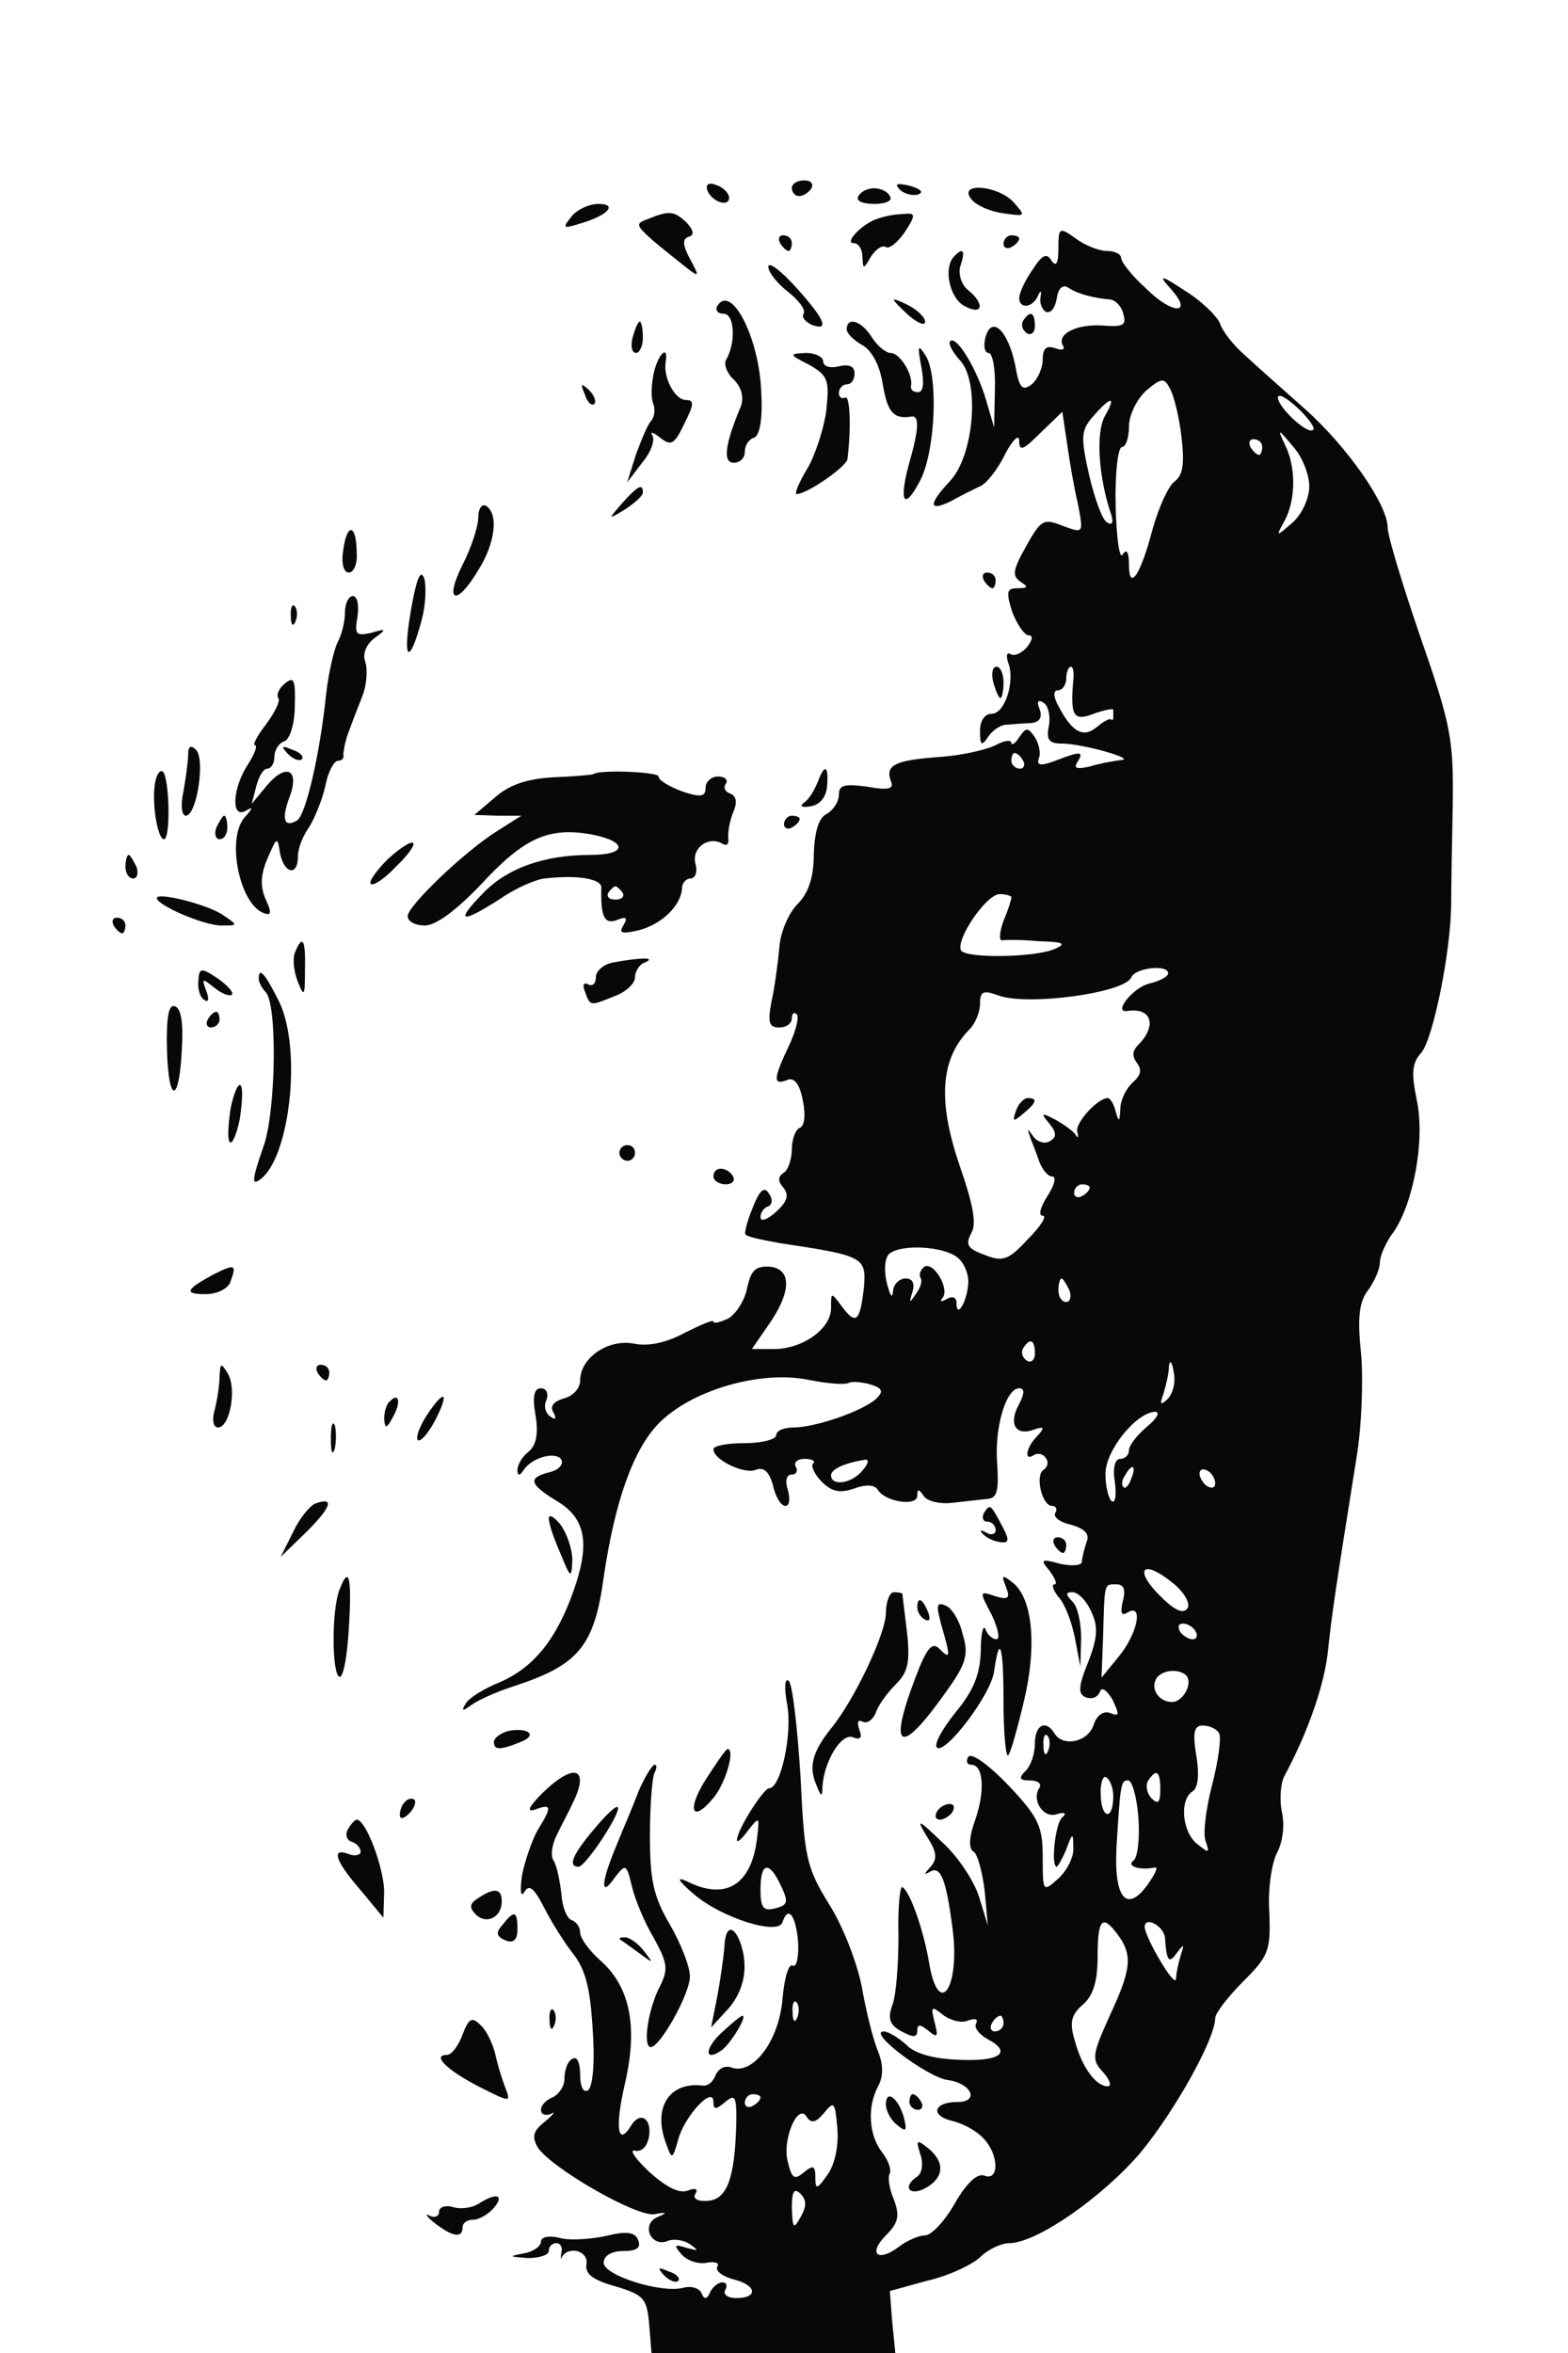 <?xml version="1.0" standalone="no"?>
<!DOCTYPE svg PUBLIC "-//W3C//DTD SVG 20010904//EN"
 "http://www.w3.org/TR/2001/REC-SVG-20010904/DTD/svg10.dtd">
<svg version="1.0" xmlns="http://www.w3.org/2000/svg"
 width="200pt" height="300pt" viewBox="0 0 200 300"
 preserveAspectRatio="xMidYMid meet">

<g transform="translate(0,300) scale(0.1,-0.1)"
fill="#080808" stroke="none">
<path d="M902 2758 c5 -15 28 -23 28 -10 0 5 -7 13 -16 16 -10 4 -14 1 -12 -6z"/>
<path d="M1010 2760 c0 -5 4 -10 9 -10 6 0 13 5 16 10 3 6 -1 10 -9 10 -9 0
-16 -4 -16 -10z"/>
<path d="M1148 2758 c5 -5 16 -8 23 -6 8 3 3 7 -10 11 -17 4 -21 3 -13 -5z"/>
<path d="M1095 2750 c-4 -6 5 -10 20 -10 15 0 24 4 20 10 -3 6 -12 10 -20 10
-8 0 -17 -4 -20 -10z"/>
<path d="M1239 2746 c6 -8 25 -16 41 -18 28 -4 29 -4 13 14 -20 22 -72 26 -54
4z"/>
<path d="M729 2724 c-12 -15 -11 -16 11 -9 35 10 49 25 23 25 -11 0 -27 -7
-34 -16z"/>
<path d="M827 2721 c-17 -6 -16 -8 5 -27 13 -11 32 -26 42 -34 18 -14 19 -14
6 10 -9 17 -10 25 -2 28 8 2 7 8 -2 18 -16 15 -22 16 -49 5z"/>
<path d="M1119 2721 c-19 -6 -43 -31 -30 -31 6 0 11 -8 11 -17 1 -17 1 -17 11
0 6 9 14 15 19 12 4 -3 15 6 24 19 15 23 14 25 -3 23 -10 0 -24 -3 -32 -6z"/>
<path d="M1350 2683 c0 -19 -3 -24 -9 -15 -6 10 -12 7 -24 -12 -10 -14 -17
-30 -17 -36 0 -14 17 -13 24 3 3 7 5 7 3 -3 -1 -8 3 -16 8 -18 6 -1 11 6 13
18 2 13 8 18 15 13 12 -8 32 -13 54 -15 6 -1 14 -9 16 -19 4 -14 -1 -16 -27
-14 -33 2 -59 -11 -50 -26 3 -5 -2 -6 -10 -3 -11 4 -16 0 -16 -14 0 -11 -6
-25 -14 -32 -12 -9 -16 -5 -21 24 -9 44 -30 65 -38 36 -3 -11 -1 -20 4 -20 5
0 9 -21 8 -47 l-1 -48 -10 34 c-11 39 -38 84 -46 76 -3 -3 3 -14 13 -25 25
-28 17 -121 -13 -153 -28 -30 -28 -40 1 -26 12 7 29 15 37 19 8 3 23 22 32 41
10 19 18 26 18 17 0 -14 5 -12 27 10 l28 27 6 -40 c3 -22 9 -57 14 -78 7 -37
7 -37 -18 -28 -28 11 -29 10 -55 -38 -10 -20 -10 -26 0 -33 10 -6 9 -8 -4 -8
-14 0 -15 -4 -7 -30 6 -16 16 -30 21 -30 6 0 5 -6 -2 -15 -7 -8 -16 -12 -21
-9 -5 3 -6 -2 -3 -11 9 -23 -4 -65 -21 -65 -9 0 -15 -9 -15 -22 0 -18 2 -20
10 -8 5 8 15 15 22 16 7 0 21 2 32 2 12 1 16 7 12 18 -4 9 -2 13 5 8 6 -3 9
-17 7 -29 -4 -18 0 -23 16 -23 27 0 96 -20 76 -21 -8 -1 -26 -4 -39 -8 -17 -4
-22 -3 -17 5 9 14 5 15 -28 2 -19 -7 -24 -6 -21 3 3 7 0 19 -5 27 -9 13 -11
13 -20 0 -5 -8 -10 -11 -10 -7 0 4 -9 3 -20 -3 -12 -6 -43 -13 -70 -15 -57 -4
-71 -10 -64 -30 5 -11 -2 -13 -30 -8 -29 4 -36 2 -36 -10 0 -9 -7 -20 -16 -25
-10 -5 -15 -23 -16 -51 0 -30 -7 -50 -21 -64 -11 -11 -22 -36 -23 -56 -2 -20
-6 -51 -10 -68 -5 -27 -3 -33 10 -33 9 0 16 5 16 12 0 6 3 8 6 5 4 -3 -1 -22
-10 -41 -20 -42 -20 -50 -2 -43 9 4 16 -5 20 -26 4 -19 2 -33 -4 -35 -5 -2
-10 -14 -10 -27 0 -13 -5 -27 -10 -30 -8 -5 -8 -11 -1 -19 8 -10 5 -18 -9 -31
-11 -10 -20 -13 -20 -7 0 6 4 12 10 14 5 2 6 9 1 16 -6 10 -12 5 -21 -18 -7
-17 -11 -32 -9 -34 2 -3 22 -7 44 -11 107 -16 110 -18 107 -56 -5 -44 -10 -49
-28 -25 -14 19 -14 19 -14 -2 0 -26 -36 -52 -73 -52 l-28 0 20 29 c30 42 32
73 3 76 -18 1 -24 -4 -29 -27 -3 -16 -14 -33 -24 -39 -11 -5 -19 -7 -19 -4 0
3 -16 -4 -36 -14 -24 -13 -47 -18 -66 -14 -32 6 -68 -18 -68 -47 0 -10 -9 -20
-21 -23 -13 -4 -18 -10 -13 -18 4 -8 3 -10 -4 -5 -6 4 -9 13 -5 21 3 8 0 15
-7 15 -9 0 -11 -11 -7 -34 4 -24 1 -39 -9 -47 -8 -6 -14 -17 -14 -23 0 -8 3
-8 8 0 11 16 41 24 48 13 3 -6 -3 -13 -15 -16 -28 -7 -26 -15 8 -36 38 -22 44
-54 23 -114 -22 -63 -51 -99 -95 -118 -20 -8 -39 -20 -43 -27 -6 -10 -4 -10 7
-2 8 6 32 17 54 24 83 27 103 51 115 139 14 95 37 162 70 196 41 42 128 68
190 56 25 -5 48 -7 53 -4 4 2 16 1 27 -2 16 -5 17 -9 8 -18 -17 -16 -78 -37
-106 -37 -12 0 -22 -4 -22 -10 0 -5 -18 -10 -40 -10 -22 0 -40 -3 -40 -8 0
-13 39 -32 54 -26 10 4 17 -2 22 -20 3 -14 10 -26 16 -26 5 0 6 9 3 20 -4 12
-2 20 5 20 6 0 8 5 5 10 -3 5 2 10 11 10 10 0 15 -3 11 -6 -3 -3 2 -14 11 -23
13 -13 23 -15 41 -9 16 6 27 5 31 -2 10 -15 50 -21 50 -7 0 9 2 9 8 0 4 -7 21
-11 37 -9 17 2 37 4 45 5 12 1 14 11 12 44 -4 46 11 97 28 97 7 0 7 -6 0 -20
-14 -25 -5 -41 18 -33 14 5 15 3 5 -8 -15 -15 -17 -33 -4 -24 5 3 12 1 15 -4
4 -5 2 -12 -3 -15 -11 -7 -2 -46 11 -46 5 0 7 -4 4 -9 -3 -5 6 -12 20 -15 18
-5 24 -12 20 -22 -3 -9 -6 -20 -6 -25 0 -5 -12 -6 -27 -3 -25 7 -27 6 -14 -9
7 -10 10 -17 6 -17 -4 0 -2 -7 5 -16 8 -8 17 -32 21 -52 l7 -37 1 36 c0 19 -4
40 -11 47 -9 9 -9 12 0 12 7 0 18 -11 24 -25 9 -19 8 -33 -4 -64 -13 -32 -13
-41 -3 -45 8 -3 15 0 18 7 2 7 9 2 16 -10 9 -19 9 -22 -3 -17 -9 3 -17 -3 -21
-15 -7 -22 -39 -29 -50 -11 -11 18 -25 11 -25 -13 0 -13 -5 -28 -12 -35 -9 -9
-8 -12 6 -12 9 0 15 -4 12 -9 -11 -16 5 -40 22 -34 10 3 13 1 7 -4 -9 -7 -15
-63 -7 -63 1 0 7 10 12 22 8 22 9 22 9 2 1 -11 -8 -29 -19 -39 -20 -18 -20
-17 -20 27 0 39 -5 51 -44 92 -25 26 -47 42 -51 36 -3 -5 -2 -10 4 -10 15 0
18 -32 5 -70 -8 -22 -9 -37 -2 -41 5 -3 11 -26 14 -50 l4 -44 -11 36 c-6 20
-27 52 -47 70 -31 30 -34 31 -20 8 13 -20 14 -29 5 -39 -9 -10 -9 -11 0 -6 13
7 20 -11 28 -73 10 -76 -18 -116 -30 -43 -7 41 -24 90 -34 96 -3 2 -6 -26 -5
-62 0 -37 -3 -77 -8 -89 -6 -17 -3 -25 12 -33 15 -8 20 -8 20 1 0 9 4 8 14 0
12 -10 13 -8 8 11 -5 20 -4 21 11 9 9 -7 24 -11 32 -7 9 3 13 2 10 -4 -3 -5 4
-14 15 -20 32 -17 15 -29 -39 -26 -30 1 -55 8 -65 19 -10 9 -23 17 -29 17 -21
-1 57 -59 82 -62 30 -4 41 -28 12 -28 -30 0 -35 -17 -7 -24 14 -3 32 -13 40
-22 20 -20 21 -55 2 -48 -9 4 -23 -9 -38 -35 -13 -23 -30 -41 -38 -41 -8 0
-24 -7 -34 -15 -27 -20 -39 -8 -16 15 16 16 18 25 10 46 -6 14 -8 29 -5 33 2
5 -2 17 -10 27 -17 22 -19 58 -5 84 7 13 7 28 -1 47 -6 15 -15 52 -20 81 -6
30 -24 77 -42 105 -29 47 -31 60 -36 163 -4 62 -10 116 -15 121 -5 4 -6 -8 -2
-30 7 -37 -8 -107 -23 -107 -7 0 -41 -53 -41 -66 0 -4 6 1 14 12 14 18 15 18
12 -6 -6 -62 -39 -84 -89 -59 -15 7 -13 2 8 -16 35 -30 107 -53 113 -36 7 22
17 10 20 -25 1 -19 -2 -33 -7 -30 -5 3 -11 -17 -13 -44 -5 -53 -38 -96 -65
-86 -8 3 -16 -1 -20 -9 -3 -9 -10 -15 -17 -14 -43 5 -64 -29 -46 -75 7 -20 8
-19 15 6 8 30 45 70 45 48 0 -10 3 -10 15 0 13 11 15 7 14 -31 -2 -67 -12 -94
-37 -95 -12 -1 -19 3 -15 9 4 6 0 8 -10 4 -11 -4 -28 5 -49 24 -18 17 -26 29
-18 27 9 -2 16 6 18 19 3 23 -12 31 -23 13 -17 -28 -21 -3 -8 53 17 73 7 125
-33 159 -13 12 -24 27 -24 34 0 7 -5 14 -11 16 -6 2 -12 17 -13 34 -2 17 -6
36 -10 42 -4 6 -2 20 4 32 5 11 15 29 20 40 23 46 3 54 -38 14 -18 -18 -21
-25 -9 -21 21 8 21 3 3 -26 -7 -12 -16 -38 -20 -57 -3 -21 -2 -30 3 -22 6 10
12 5 25 -20 9 -18 26 -45 37 -59 16 -20 22 -45 25 -97 3 -42 0 -73 -6 -77 -6
-4 -10 5 -10 20 0 15 -4 24 -10 20 -6 -3 -10 -14 -10 -25 0 -10 -7 -20 -15
-24 -8 -3 -15 -10 -15 -16 0 -6 6 -8 13 -5 6 4 3 -1 -8 -10 -15 -12 -17 -19
-9 -33 17 -26 126 -89 149 -85 16 3 17 2 3 -4 -21 -10 -7 -39 14 -30 8 3 21 1
29 -5 11 -8 10 -8 -5 -4 -16 5 -17 4 -7 -8 7 -8 21 -13 32 -11 11 2 17 0 14
-5 -3 -5 6 -12 20 -16 30 -7 33 -24 4 -24 -11 0 -17 5 -14 10 3 6 2 10 -4 10
-5 0 -12 -6 -15 -12 -4 -10 -8 -10 -11 -2 -3 7 -14 10 -24 7 -28 -7 -101 16
-101 32 0 9 10 15 25 15 17 0 23 4 19 14 -4 10 -14 12 -42 5 -20 -4 -47 -6
-59 -2 -13 3 -23 1 -23 -5 0 -6 -10 -13 -22 -15 -20 -4 -19 -4 5 -6 15 0 27 4
27 9 0 6 4 10 10 10 5 0 8 -6 6 -12 -1 -7 -1 -10 1 -5 9 14 34 7 31 -10 -2
-12 8 -20 37 -28 36 -11 40 -15 43 -48 l3 -37 156 0 155 0 -4 40 -3 39 47 13
c27 6 57 20 68 30 10 10 27 18 37 18 36 0 122 61 169 117 44 54 94 144 94 170
0 6 16 27 36 47 32 32 35 39 33 88 -2 29 3 63 10 76 7 13 10 35 6 52 -3 15 -2
37 4 47 30 56 51 117 55 160 5 46 9 74 36 243 7 41 9 102 6 135 -5 46 -2 66 9
80 8 11 15 27 15 35 0 9 8 27 18 40 25 37 40 117 29 168 -7 34 -6 47 6 60 15
18 38 130 38 192 0 19 1 76 2 125 1 82 -2 100 -41 212 -23 67 -42 130 -42 140
0 30 -52 104 -106 152 -27 24 -61 54 -76 68 -15 13 -29 31 -32 41 -4 9 -23 28
-44 41 -32 21 -35 21 -19 3 30 -33 3 -34 -31 0 -18 16 -32 34 -32 39 0 5 -8 9
-18 9 -10 0 -28 7 -40 16 -21 15 -22 14 -22 -13z m157 -240 c4 -34 2 -49 -9
-57 -8 -6 -20 -33 -28 -61 -15 -58 -30 -80 -30 -45 0 16 -3 21 -8 13 -4 -7 -8
21 -9 62 -1 41 3 75 8 75 5 0 9 12 9 26 0 15 10 35 22 46 19 16 23 17 30 3 5
-8 12 -36 15 -62z m168 9 c-7 -7 -45 29 -45 41 0 6 11 0 25 -13 14 -13 23 -26
20 -28z m-266 17 c-11 -21 -8 -72 6 -118 6 -16 5 -22 -3 -17 -6 3 -16 31 -23
61 -11 49 -10 57 6 75 23 26 29 25 14 -1z m261 -89 c0 -15 -9 -35 -21 -46 -22
-19 -22 -19 -10 3 14 27 14 68 0 96 -10 21 -9 21 10 -2 12 -13 21 -36 21 -51z
m-60 50 c0 -5 -2 -10 -4 -10 -3 0 -8 5 -11 10 -3 6 -1 10 4 10 6 0 11 -4 11
-10z m-241 -297 c-4 -46 0 -53 26 -43 14 5 25 7 25 5 0 -3 0 -7 0 -10 0 -3 -2
-4 -3 -2 -2 1 -10 -3 -18 -10 -17 -14 -31 -7 -48 25 -8 14 -8 22 -1 22 5 0 10
7 10 15 0 8 3 15 6 15 3 0 4 -8 3 -17z m-64 -103 c3 -5 1 -10 -4 -10 -6 0 -11
5 -11 10 0 6 2 10 4 10 3 0 8 -4 11 -10z m-15 -174 c0 -3 -4 -16 -10 -30 -5
-14 -6 -25 -2 -25 4 1 25 1 47 -1 32 -1 36 -3 20 -10 -26 -11 -112 -12 -119
-2 -8 13 32 72 49 72 8 0 15 -2 15 -4z m200 -97 c0 -4 -11 -10 -24 -13 -21 -5
-47 -38 -28 -35 31 5 38 -19 14 -43 -8 -8 -8 -15 -2 -23 7 -9 5 -16 -5 -25 -8
-7 -16 -22 -16 -34 -1 -17 -2 -17 -6 -3 -2 9 -7 17 -10 17 -13 0 -42 -32 -39
-43 2 -7 1 -9 -2 -4 -2 4 -13 12 -25 19 -19 10 -20 9 -9 -4 10 -12 10 -18 1
-23 -6 -4 -16 -1 -21 6 -8 11 -8 11 -4 -1 3 -8 9 -23 12 -32 4 -10 11 -18 16
-18 6 0 3 -11 -6 -25 -9 -14 -12 -25 -6 -25 6 0 -3 -14 -19 -30 -25 -27 -32
-29 -55 -20 -22 8 -25 13 -17 28 7 12 2 37 -15 86 -28 82 -25 136 13 174 7 7
13 22 13 32 0 16 4 18 23 11 37 -14 162 3 170 23 5 12 47 17 47 5z m-100 -273
c0 -3 -4 -8 -10 -11 -5 -3 -10 -1 -10 4 0 6 5 11 10 11 6 0 10 -2 10 -4z
m-169 -89 c9 -7 15 -22 14 -34 -2 -24 -15 -45 -15 -24 0 7 -5 9 -12 5 -7 -4
-10 -4 -6 1 10 11 -11 47 -23 40 -5 -4 -7 -10 -5 -14 3 -4 0 -13 -6 -21 -8
-12 -9 -12 -4 3 3 11 0 17 -9 17 -8 0 -16 -8 -16 -17 -1 -10 -4 -4 -8 12 -4
17 -2 33 4 37 16 12 68 9 86 -5z m143 -42 c3 -8 1 -15 -4 -15 -6 0 -10 7 -10
15 0 8 2 15 4 15 2 0 6 -7 10 -15z m-44 -81 c0 -8 -5 -12 -10 -9 -6 4 -8 11
-5 16 9 14 15 11 15 -7z m169 -58 c-9 -8 -10 -7 -5 7 3 10 7 26 7 35 1 9 4 6
6 -7 3 -13 -1 -28 -8 -35z m-26 -35 c-13 -11 -23 -24 -23 -30 0 -6 -5 -11 -11
-11 -7 0 -10 -12 -7 -29 2 -17 1 -28 -4 -25 -4 3 -8 19 -8 35 0 30 40 79 64
79 6 -1 1 -9 -11 -19z m-363 -56 c-14 -17 -40 -20 -40 -6 0 8 18 16 44 20 5 0
3 -6 -4 -14z m343 -10 c-3 -9 -8 -14 -10 -11 -3 3 -2 9 2 15 9 16 15 13 8 -4z
m107 -6 c0 -6 -4 -7 -10 -4 -5 3 -10 11 -10 16 0 6 5 7 10 4 6 -3 10 -11 10
-16z m-52 -129 c13 -11 20 -24 17 -30 -5 -8 -15 -4 -31 11 -40 38 -28 54 14
19z m-66 -22 c-3 -14 -2 -19 6 -14 21 13 13 -27 -11 -56 l-22 -27 2 52 c2 70
1 67 17 67 10 0 12 -7 8 -22z m93 -38 c3 -5 2 -10 -4 -10 -5 0 -13 5 -16 10
-3 6 -2 10 4 10 5 0 13 -4 16 -10z m-12 -56 c9 -10 -4 -34 -18 -34 -17 0 -28
17 -20 30 7 11 28 13 38 4z m42 -74 c3 -5 -1 -35 -9 -66 -8 -31 -12 -63 -8
-72 5 -15 4 -15 -11 -3 -19 15 -23 56 -6 67 7 4 9 21 5 45 -5 30 -3 39 8 39 8
0 18 -4 21 -10z m-218 -22 c-3 -8 -6 -5 -6 6 -1 11 2 17 5 13 3 -3 4 -12 1
-19z m83 -58 c0 -31 -15 -30 -16 1 -1 15 3 26 7 23 5 -3 9 -14 9 -24z m60 8
c0 -16 -3 -19 -11 -11 -6 6 -8 16 -5 22 11 17 16 13 16 -11z m-28 -35 c2 -27
-1 -51 -6 -55 -10 -7 7 -13 27 -9 5 1 0 -9 -10 -23 -26 -35 -42 -16 -39 47 5
85 6 87 15 87 5 0 11 -21 13 -47z m-456 -87 c10 -21 9 -25 -7 -29 -15 -4 -19
0 -19 24 0 35 11 37 26 5z m430 -63 c19 -26 17 -44 -11 -104 -22 -49 -23 -55
-8 -71 9 -10 11 -18 6 -18 -15 0 -33 24 -42 58 -7 23 -5 33 10 46 13 11 19 29
19 61 0 49 6 55 26 28z m60 -4 c2 -30 5 -33 15 -19 9 12 10 12 5 -3 -3 -10 -6
-24 -6 -30 -1 -13 -39 52 -40 66 0 15 25 1 26 -14z m-469 -101 c-3 -8 -6 -5
-6 6 -1 11 2 17 5 13 3 -3 4 -12 1 -19z m263 -8 c0 -5 -5 -10 -11 -10 -5 0 -7
5 -4 10 3 6 8 10 11 10 2 0 4 -4 4 -10z m-310 -94 c0 -3 -4 -8 -10 -11 -5 -3
-10 -1 -10 4 0 6 5 11 10 11 6 0 10 -2 10 -4z m86 -98 c-14 -20 -16 -20 -16
-4 0 15 -3 16 -15 6 -12 -10 -15 -7 -20 13 -8 29 13 77 24 58 6 -9 12 -7 22 5
13 16 14 14 17 -19 2 -22 -3 -46 -12 -59z m-35 -55 c-9 -16 -10 -14 -11 12 0
21 3 26 11 18 8 -8 8 -16 0 -30z"/>
<path d="M1296 1584 c-5 -14 -4 -15 9 -4 17 14 19 20 6 20 -5 0 -12 -7 -15
-16z"/>
<path d="M995 2690 c3 -5 8 -10 11 -10 2 0 4 5 4 10 0 6 -5 10 -11 10 -5 0 -7
-4 -4 -10z"/>
<path d="M1280 2689 c0 -5 5 -7 10 -4 6 3 10 8 10 11 0 2 -4 4 -10 4 -5 0 -10
-5 -10 -11z"/>
<path d="M1217 2673 c-14 -14 -6 -53 13 -63 23 -13 27 2 5 20 -9 7 -13 21 -10
31 7 20 3 24 -8 12z"/>
<path d="M980 2660 c0 -7 11 -21 25 -32 14 -11 23 -23 20 -28 -3 -4 2 -10 10
-14 24 -9 17 7 -20 48 -19 21 -35 33 -35 26z"/>
<path d="M915 2610 c-3 -5 0 -10 8 -10 14 0 16 -37 3 -59 -3 -5 1 -17 10 -25
10 -10 13 -23 9 -34 -21 -50 -23 -72 -9 -72 8 0 14 6 14 14 0 8 5 16 12 18 7
3 11 24 9 57 -2 69 -38 140 -56 111z"/>
<path d="M1140 2618 c0 -2 9 -11 20 -21 11 -9 20 -13 20 -7 0 5 -9 14 -20 20
-11 6 -20 9 -20 8z"/>
<path d="M1305 2591 c-3 -5 -1 -12 5 -16 5 -3 10 1 10 9 0 18 -6 21 -15 7z"/>
<path d="M807 2570 c-3 -11 -1 -20 4 -20 5 0 9 9 9 20 0 11 -2 20 -4 20 -2 0
-6 -9 -9 -20z"/>
<path d="M1080 2580 c0 -5 9 -14 20 -20 12 -7 22 -25 26 -50 6 -36 14 -45 37
-41 10 1 9 -17 -4 -62 -13 -49 -5 -58 15 -19 19 37 23 132 7 158 -10 16 -11
14 -6 -13 4 -21 3 -33 -4 -33 -6 0 -10 3 -9 8 3 14 -14 42 -26 42 -6 0 -17 9
-24 20 -13 21 -32 27 -32 10z"/>
<path d="M834 2525 c-3 -14 -4 -31 -1 -39 3 -7 2 -17 -2 -22 -5 -5 -13 -25
-20 -44 l-11 -35 19 25 c11 13 17 29 13 35 -3 5 1 4 10 -3 14 -11 18 -9 31 18
12 24 13 30 2 30 -14 0 -29 28 -26 48 4 23 -9 12 -15 -13z"/>
<path d="M1032 2535 c24 -14 26 -19 22 -58 -3 -23 -14 -57 -24 -74 -11 -18
-17 -33 -14 -33 13 0 64 35 65 45 5 41 3 82 -3 78 -5 -2 -8 1 -8 6 0 6 5 11
10 11 6 0 10 6 10 14 0 9 -7 12 -20 9 -11 -3 -20 0 -20 6 0 6 -10 11 -22 11
-22 -1 -22 -2 4 -15z"/>
<path d="M746 2497 c3 -10 9 -15 12 -12 3 3 0 11 -7 18 -10 9 -11 8 -5 -6z"/>
<path d="M794 2359 c-19 -22 -19 -22 4 -8 12 8 22 17 22 21 0 12 -6 9 -26 -13z"/>
<path d="M610 2340 c0 -11 -9 -39 -20 -60 -24 -48 -8 -54 20 -7 22 35 26 72
10 82 -5 3 -10 -3 -10 -15z"/>
<path d="M438 2300 c-3 -18 0 -30 7 -30 6 0 11 11 10 24 0 37 -12 41 -17 6z"/>
<path d="M524 2221 c-11 -64 -2 -71 14 -11 5 19 6 43 3 53 -5 12 -10 -2 -17
-42z"/>
<path d="M1255 2260 c3 -5 8 -10 11 -10 2 0 4 5 4 10 0 6 -5 10 -11 10 -5 0
-7 -4 -4 -10z"/>
<path d="M440 2219 c0 -11 -4 -28 -9 -37 -5 -10 -12 -40 -15 -67 -8 -77 -26
-154 -37 -161 -17 -10 -20 2 -10 29 14 36 -4 45 -29 15 l-19 -23 6 23 c3 12 9
22 14 22 5 0 9 7 9 15 0 9 6 18 13 20 7 3 13 23 13 45 1 33 -1 38 -12 29 -8
-6 -12 -15 -9 -19 3 -4 -5 -19 -16 -34 -11 -14 -17 -26 -14 -26 4 0 0 -11 -9
-25 -19 -29 -22 -69 -3 -59 10 6 10 4 0 -7 -25 -26 -8 -111 23 -123 10 -4 11
0 3 17 -7 16 -7 31 2 52 12 28 13 29 16 8 5 -27 23 -31 23 -5 0 10 6 26 14 37
7 11 17 35 21 53 3 17 11 32 16 32 5 0 8 3 7 8 0 4 2 16 6 27 4 11 12 32 18
47 6 15 7 35 4 44 -4 10 1 22 11 30 17 12 16 13 -4 7 -19 -4 -21 -2 -17 21 2
14 0 26 -6 26 -5 0 -10 -9 -10 -21z"/>
<path d="M371 2214 c0 -11 3 -14 6 -6 3 7 2 16 -1 19 -3 4 -6 -2 -5 -13z"/>
<path d="M1267 2130 c3 -11 7 -20 9 -20 2 0 4 9 4 20 0 11 -4 20 -9 20 -5 0
-7 -9 -4 -20z"/>
<path d="M240 2038 c0 -8 -3 -30 -6 -47 -4 -18 -2 -31 3 -31 14 0 25 72 13 84
-7 7 -10 4 -10 -6z"/>
<path d="M367 2039 c7 -7 15 -10 18 -7 3 3 -2 9 -12 12 -14 6 -15 5 -6 -5z"/>
<path d="M198 2003 c-5 -25 3 -73 11 -73 9 0 7 77 -1 86 -4 3 -8 -3 -10 -13z"/>
<path d="M757 2013 c-2 -1 -25 -3 -51 -4 -35 -2 -57 -10 -75 -26 l-26 -22 30
-1 30 0 -30 -19 c-42 -26 -115 -96 -115 -109 0 -7 10 -12 22 -12 14 0 41 20
73 54 54 58 85 72 140 62 46 -9 45 -26 -2 -26 -59 0 -107 -17 -138 -50 -35
-36 -27 -38 23 -6 20 14 46 25 57 26 44 5 73 -1 72 -12 -1 -37 4 -47 20 -41
12 5 14 3 8 -7 -6 -10 -2 -11 20 -6 30 8 54 32 55 54 0 6 5 12 11 12 6 0 9 9
6 19 -5 20 17 36 35 25 5 -3 8 0 7 7 -1 8 2 23 6 33 6 13 4 21 -3 24 -7 2 -10
8 -6 13 3 5 -2 9 -10 9 -9 0 -16 -7 -16 -14 0 -12 -6 -13 -30 -5 -16 6 -30 14
-30 19 0 6 -77 9 -83 3z m37 -151 c3 -5 -1 -9 -9 -9 -8 0 -12 4 -9 9 3 4 7 8
9 8 2 0 6 -4 9 -8z"/>
<path d="M1043 2003 c-4 -10 -11 -22 -17 -26 -7 -5 -3 -7 8 -5 12 2 20 12 21
26 2 26 -3 29 -12 5z"/>
<path d="M276 1945 c-3 -8 -1 -15 4 -15 6 0 10 7 10 15 0 8 -2 15 -4 15 -2 0
-6 -7 -10 -15z"/>
<path d="M1000 1949 c0 -5 5 -7 10 -4 6 3 10 8 10 11 0 2 -4 4 -10 4 -5 0 -10
-5 -10 -11z"/>
<path d="M495 1905 c-15 -15 -25 -29 -22 -32 3 -3 18 7 32 22 35 34 27 43 -10
10z"/>
<path d="M160 1895 c0 -8 4 -15 10 -15 5 0 7 7 4 15 -4 8 -8 15 -10 15 -2 0
-4 -7 -4 -15z"/>
<path d="M200 1855 c0 -9 60 -35 82 -35 22 0 22 0 3 13 -20 14 -85 30 -85 22z"/>
<path d="M145 1820 c3 -5 8 -10 11 -10 2 0 4 5 4 10 0 6 -5 10 -11 10 -5 0 -7
-4 -4 -10z"/>
<path d="M376 1785 c-3 -8 -1 -25 4 -37 8 -20 9 -18 9 15 1 39 -3 47 -13 22z"/>
<path d="M783 1773 c-13 -2 -23 -11 -23 -19 0 -8 -4 -12 -10 -9 -6 3 -7 -1 -4
-9 7 -19 6 -19 38 -6 14 5 26 16 26 24 0 8 6 17 13 19 15 7 -8 6 -40 0z"/>
<path d="M253 1749 c-1 -10 2 -21 8 -24 5 -4 6 2 2 12 -6 16 -5 16 10 4 10 -8
20 -12 23 -9 2 3 -6 12 -19 21 -21 14 -23 13 -24 -4z"/>
<path d="M330 1752 c0 -4 4 -12 9 -17 15 -16 13 -153 -3 -197 -14 -40 -15 -49
-6 -43 39 24 56 166 26 228 -18 36 -26 45 -26 29z"/>
<path d="M213 1661 c2 -70 16 -68 19 3 2 31 -1 51 -9 53 -8 3 -11 -14 -10 -56z"/>
<path d="M265 1700 c-3 -5 -1 -10 4 -10 6 0 11 5 11 10 0 6 -2 10 -4 10 -3 0
-8 -4 -11 -10z"/>
<path d="M294 1586 c-3 -21 -4 -39 -1 -42 3 -4 9 10 13 30 3 21 4 39 1 42 -3
4 -9 -10 -13 -30z"/>
<path d="M790 1530 c0 -5 5 -10 10 -10 6 0 10 5 10 10 0 6 -4 10 -10 10 -5 0
-10 -4 -10 -10z"/>
<path d="M910 1500 c0 -5 7 -10 16 -10 8 0 12 5 9 10 -3 6 -10 10 -16 10 -5 0
-9 -4 -9 -10z"/>
<path d="M272 1375 c-35 -19 -38 -25 -10 -25 15 0 29 7 32 16 8 22 6 23 -22 9z"/>
<path d="M280 1245 c0 -11 -3 -30 -6 -42 -4 -13 -2 -23 4 -23 15 0 24 48 13
68 -9 15 -10 15 -11 -3z"/>
<path d="M405 1250 c3 -5 8 -10 11 -10 2 0 4 5 4 10 0 6 -5 10 -11 10 -5 0 -7
-4 -4 -10z"/>
<path d="M497 1213 c-4 -3 -7 -13 -7 -22 1 -13 3 -13 11 2 11 19 8 33 -4 20z"/>
<path d="M544 1195 c-9 -14 -14 -28 -11 -31 3 -3 13 8 22 25 19 37 12 41 -11
6z"/>
<path d="M422 1165 c0 -16 2 -22 5 -12 2 9 2 23 0 30 -3 6 -5 -1 -5 -18z"/>
<path d="M402 1083 c-7 -3 -20 -19 -28 -36 l-16 -32 33 32 c32 32 36 45 11 36z"/>
<path d="M1255 1071 c-3 -6 -1 -11 4 -11 6 0 11 -5 11 -11 0 -5 -6 -7 -12 -3
-7 4 -9 3 -5 -1 4 -5 14 -10 22 -11 12 -2 13 2 4 19 -16 30 -16 30 -24 18z"/>
<path d="M700 1064 c0 -7 7 -27 15 -45 13 -32 14 -32 15 -8 0 14 -7 34 -15 45
-8 10 -15 14 -15 8z"/>
<path d="M1345 1030 c3 -5 8 -10 11 -10 2 0 4 5 4 10 0 6 -5 10 -11 10 -5 0
-7 -4 -4 -10z"/>
<path d="M433 973 c-10 -25 -10 -107 0 -111 5 -1 10 27 12 63 4 65 0 80 -12
48z"/>
<path d="M1283 977 c6 -15 3 -17 -14 -12 -20 7 -20 6 -4 -24 8 -17 11 -31 6
-31 -5 0 -12 6 -14 13 -3 6 -6 -6 -6 -28 -1 -30 -9 -50 -32 -78 -17 -21 -28
-41 -24 -45 10 -10 69 67 73 97 7 50 12 33 12 -39 0 -40 3 -71 6 -68 3 3 12
35 20 69 17 71 11 131 -14 151 -14 11 -15 10 -9 -5z"/>
<path d="M1130 944 c0 -27 -41 -113 -71 -149 -22 -28 -28 -47 -18 -70 6 -16 8
-17 8 -3 2 32 24 69 39 63 10 -4 12 0 8 10 -3 9 -2 13 4 10 6 -3 13 2 17 11 3
10 15 26 26 37 15 15 18 28 14 65 -3 26 -6 48 -6 50 -1 1 -5 2 -11 2 -5 0 -10
-12 -10 -26z"/>
<path d="M1170 951 c0 -6 4 -13 10 -16 6 -3 7 1 4 9 -7 18 -14 21 -14 7z"/>
<path d="M1201 927 c12 -41 11 -43 -3 -29 -9 9 -16 1 -30 -36 -36 -94 -20
-102 38 -20 26 36 30 48 22 74 -4 18 -14 34 -22 37 -12 5 -12 0 -5 -26z"/>
<path d="M648 793 c-10 -3 -18 -9 -18 -14 0 -10 7 -11 34 0 23 9 9 19 -16 14z"/>
<path d="M902 734 c-27 -41 -20 -61 9 -25 15 19 27 61 17 61 -2 0 -13 -16 -26
-36z"/>
<path d="M814 715 c-7 -19 -21 -51 -29 -71 -19 -46 -19 -64 -1 -38 14 18 15
18 22 -11 4 -17 16 -46 28 -66 18 -33 19 -40 6 -65 -14 -29 -20 -74 -10 -74
12 0 50 68 50 90 0 13 -12 43 -26 67 -21 36 -25 57 -25 114 0 38 3 74 6 79 3
6 3 10 0 10 -3 0 -13 -16 -21 -35z"/>
<path d="M517 703 c-4 -3 -7 -11 -7 -17 0 -6 5 -5 12 2 6 6 9 14 7 17 -3 3 -9
2 -12 -2z"/>
<path d="M757 667 c-27 -32 -33 -47 -19 -47 9 0 55 70 50 76 -3 2 -16 -11 -31
-29z"/>
<path d="M1195 690 c-3 -5 -2 -10 4 -10 5 0 13 5 16 10 3 6 2 10 -4 10 -5 0
-13 -4 -16 -10z"/>
<path d="M444 668 c-4 -6 -2 -14 4 -16 7 -2 12 -8 12 -13 0 -4 -7 -6 -15 -3
-23 9 -18 -8 15 -46 l29 -35 1 33 c0 29 -23 92 -35 92 -2 0 -7 -5 -11 -12z"/>
<path d="M610 580 c-11 -7 -12 -12 -3 -21 13 -13 33 -4 33 17 0 16 -9 18 -30
4z"/>
<path d="M641 546 c-9 -10 -8 -15 4 -20 10 -4 15 1 15 14 0 24 -4 25 -19 6z"/>
<path d="M924 518 c-1 -13 -5 -41 -9 -63 l-8 -40 22 24 c21 24 26 55 15 85 -9
23 -19 20 -20 -6z"/>
<path d="M791 527 c2 -1 13 -9 24 -17 19 -14 19 -14 6 3 -7 9 -18 17 -24 17
-6 0 -8 -1 -6 -3z"/>
<path d="M701 424 c0 -11 3 -14 6 -6 3 7 2 16 -1 19 -3 4 -6 -2 -5 -13z"/>
<path d="M590 406 c-5 -14 -14 -26 -20 -26 -20 0 1 -20 42 -41 38 -19 40 -20
33 -2 -4 10 -10 29 -13 43 -3 13 -11 31 -19 38 -11 11 -15 9 -23 -12z"/>
<path d="M921 409 c-22 -20 -23 -38 -2 -24 11 6 35 45 28 45 -2 0 -13 -9 -26
-21z"/>
<path d="M1130 317 c0 -8 6 -20 14 -26 12 -10 13 -8 9 9 -7 25 -23 37 -23 17z"/>
<path d="M1160 320 c0 -5 5 -10 11 -10 5 0 7 5 4 10 -3 6 -8 10 -11 10 -2 0
-4 -4 -4 -10z"/>
<path d="M1174 253 c4 -12 2 -24 -4 -28 -19 -12 -11 -26 10 -15 24 13 26 33 4
51 -15 12 -16 11 -10 -8z"/>
<path d="M610 190 c-8 -5 -23 -7 -32 -4 -10 3 -18 0 -18 -6 0 -6 -6 -8 -12 -5
-7 4 -4 -1 6 -9 23 -18 36 -20 36 -6 0 6 6 10 14 10 7 0 19 7 26 15 14 17 3
20 -20 5z"/>
<path d="M847 99 c7 -7 15 -10 18 -7 3 3 -2 9 -12 12 -14 6 -15 5 -6 -5z"/>
</g>
</svg>
